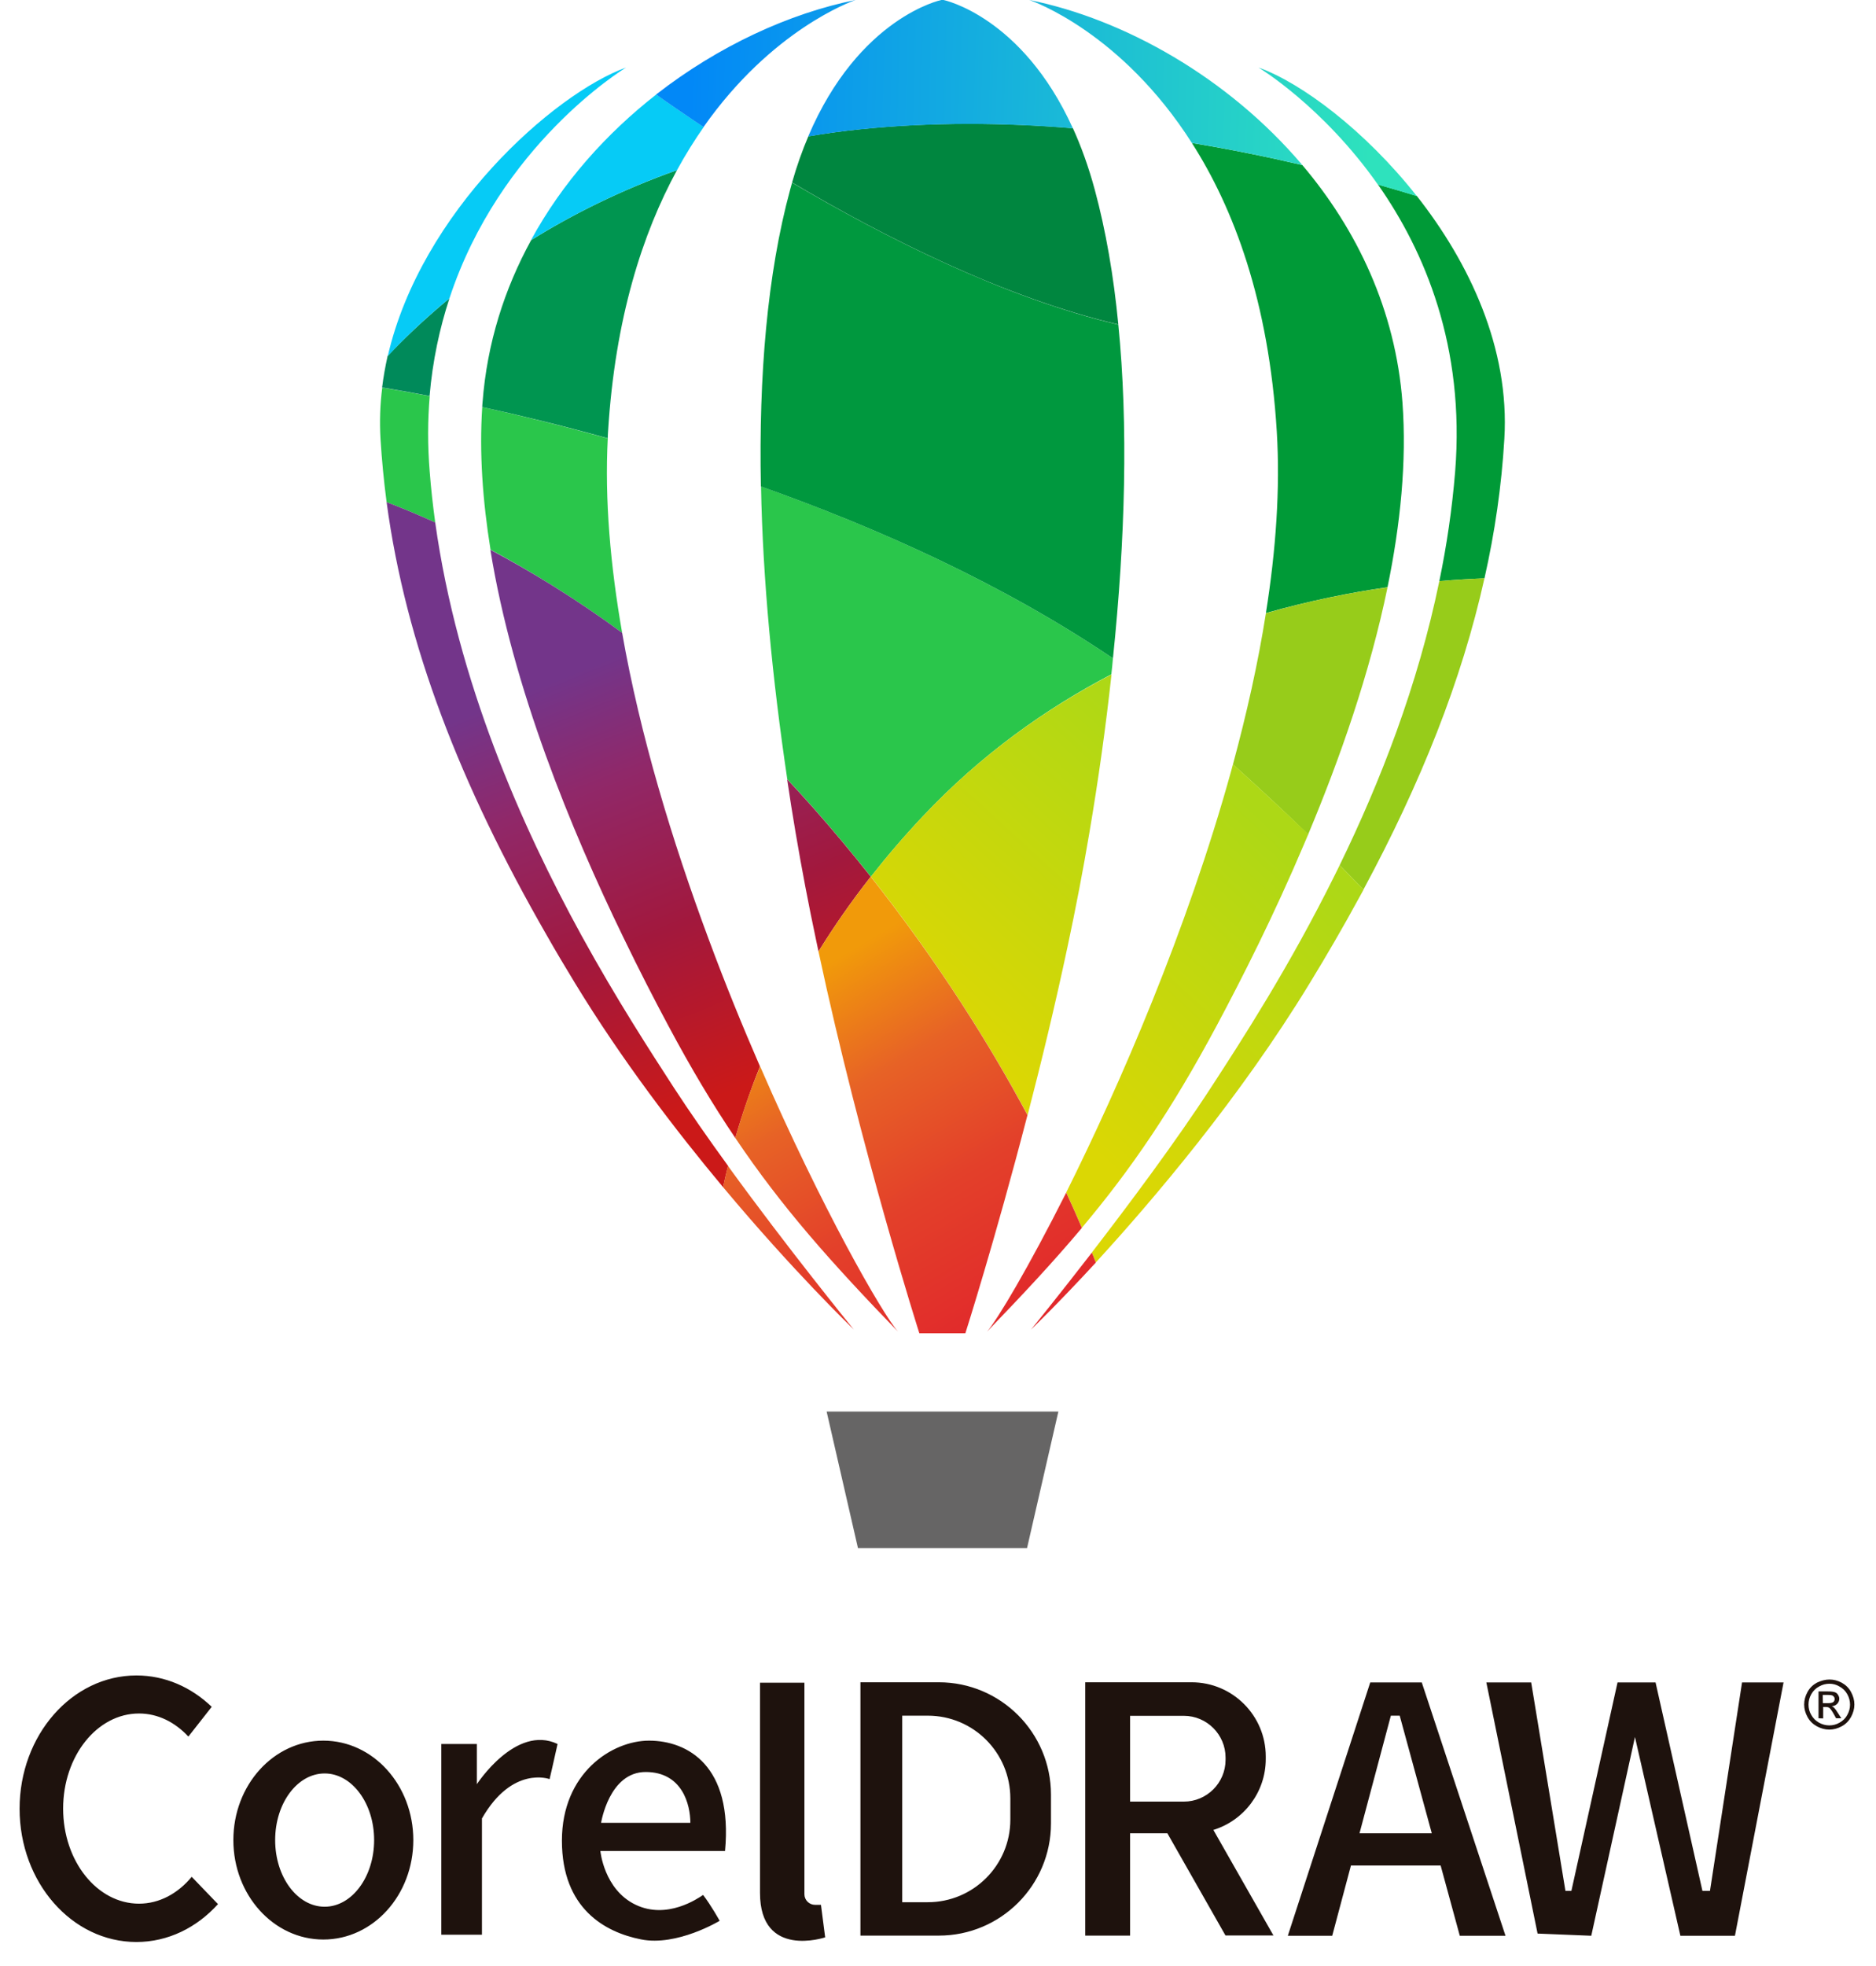 <?xml version="1.0" encoding="utf-8"?>
<!-- Generator: Adobe Illustrator 23.0.1, SVG Export Plug-In . SVG Version: 6.00 Build 0)  -->
<svg version="1.1"
	 id="Layer_1" text-rendering="geometricPrecision" image-rendering="optimizeQuality" shape-rendering="geometricPrecision"
	 xmlns="http://www.w3.org/2000/svg" xmlns:xlink="http://www.w3.org/1999/xlink" x="0px" y="0px" viewBox="0 0 1292.7 1354.2"
	 style="enable-background:new 0 0 1292.7 1354.2;" xml:space="preserve">
<style type="text/css">
	.st0{fill:#2AC64B;}
	.st1{fill:#008A5A;}
	.st2{fill:#009550;}
	.st3{fill:#00983E;}
	.st4{fill:#009A37;}
	.st5{fill:#00863F;}
	.st6{fill:#06CBF6;}
	.st7{fill:url(#SVGID_1_);}
	.st8{fill:#666565;}
	.st9{fill:#1E120D;}
	.st10{fill-rule:evenodd;clip-rule:evenodd;fill:url(#SVGID_2_);}
	.st11{fill-rule:evenodd;clip-rule:evenodd;fill:url(#SVGID_3_);}
	.st12{fill-rule:evenodd;clip-rule:evenodd;fill:url(#SVGID_4_);}
	.st13{fill-rule:evenodd;clip-rule:evenodd;fill:#97CC1A;}
	.st14{fill-rule:evenodd;clip-rule:evenodd;fill:url(#SVGID_5_);}
	.st15{fill-rule:evenodd;clip-rule:evenodd;fill:url(#SVGID_6_);}
	.st16{fill-rule:evenodd;clip-rule:evenodd;fill:url(#SVGID_7_);}
	.st17{fill-rule:evenodd;clip-rule:evenodd;fill:url(#SVGID_8_);}
	.st18{fill-rule:evenodd;clip-rule:evenodd;fill:url(#SVGID_9_);}
	.st19{fill-rule:evenodd;clip-rule:evenodd;fill:url(#SVGID_10_);}
</style>
<g>
	<path class="st0" d="M299.9,359.9c-13-5.9-24.3-10.5-33.5-14c-1.9-14.5-3.3-29-4.2-43.5c-0.7-12-0.3-23.8,1.2-35.4
		c7.8,1.3,18.9,3.2,32.7,5.9c-1.4,16.5-1.5,33.8,0,52.1C297,336.7,298.3,348.3,299.9,359.9z M428.7,435.9
		c-32.9-24.2-63.9-42.9-90.7-57.3c-5.4-33.5-7.8-66.7-5.7-98.2c24.9,5.5,54.2,12.6,86.5,21.6C416.6,344.2,420.6,389.6,428.7,435.9
		L428.7,435.9z M766.9,453.5c-0.3,3.7-0.7,7.3-1.1,11c-45,23.5-89.8,55.2-130,97.9c-13,13.8-24.9,27.7-35.7,41.5
		c-12.2-15.4-25.2-31-39-46.7c-6.2-7-12.4-13.8-18.6-20.4c-10.3-69.3-16.9-137.6-18.1-201.7C604.4,363.5,690.8,402.1,766.9,453.5
		L766.9,453.5z"/>
	<path class="st1" d="M309.7,205.5c-6.7,20.4-11.6,42.9-13.7,67.3c-13.8-2.7-24.9-4.6-32.7-5.9c0.9-7.3,2.2-14.5,3.8-21.7
		C277,234.7,291.2,220.8,309.7,205.5z"/>
	<path class="st2" d="M466.5,117.2c-23.7,43.4-42.7,102-47.5,180.1c-0.1,1.5-0.2,3.1-0.2,4.6c-32.3-9-61.7-16.1-86.5-21.5
		c0-1.1,0.1-2.1,0.2-3.1c3.1-41,15.2-78.5,33.5-111.9C394.1,147.9,427.6,131,466.5,117.2z"/>
	<path class="st3" d="M766.9,453.5c-76.1-51.4-162.5-90-242.6-118.4c-1.5-76.3,4.4-146.5,20.2-204.6c0.4-1.6,0.9-3.2,1.3-4.7
		c63.5,37.5,146.3,79.4,224.8,97.8C777.5,292.8,775.4,371.5,766.9,453.5L766.9,453.5z"/>
	<path class="st4" d="M1036.6,302.4c-1.9,32.2-6.5,64.1-13.7,96c-9.1,0.3-19.5,0.9-31.1,1.9c5.1-24.6,8.8-49.7,10.9-75.4
		c6.9-86.2-21-151.9-53.2-197.8c9.5,2.7,18.4,5.3,26.8,7.9C1012.5,181,1040.4,239.9,1036.6,302.4z M956.1,404.5
		c-25.2,3.6-53.7,9.3-83.8,17.8c6.9-43.3,9.9-85.6,7.5-125c-5.5-90-29.8-153.9-58.5-198.8c26.9,4.4,52.5,9.7,76.1,15.2
		c37.6,44.4,64.2,99.8,69,163.6C969.4,317.9,965,361.2,956.1,404.5z"/>
	<path class="st5" d="M770.6,223.5c-78.6-18.4-161.3-60.2-224.8-97.8c3.3-11.6,7.1-22.2,11.2-31.8c11.6-2,23.6-3.6,35.9-4.9
		c49.6-5.1,99.2-4.6,146.4-0.7c5.6,12.3,10.7,26.3,15,42.1C762,158.8,767.4,190.1,770.6,223.5z"/>
	<path class="st6" d="M431.4,46.5c-2.6,1.6-87,53.6-121.7,159c-18.5,15.2-32.7,29.2-42.5,39.8C290.1,145.8,381.7,64.5,431.4,46.5z
		 M484.9,87.5c-6.3,9-12.5,18.9-18.4,29.7c-38.8,13.7-72.3,30.7-100.6,48.2c21.6-39.7,52-73.5,86.3-100.3
		C460.3,70.9,471.4,78.6,484.9,87.5L484.9,87.5z"/>
	
		<linearGradient id="SVGID_1_" gradientUnits="userSpaceOnUse" x1="-44721.586" y1="25303.152" x2="-42864.465" y2="25246.873" gradientTransform="matrix(0.253 0 0 -0.253 11790.118 6458.12)">
		<stop  offset="0" style="stop-color:#0288F7"/>
		<stop  offset="1" style="stop-color:#2EE2BD"/>
	</linearGradient>
	<path class="st7" d="M976.3,135.1c-8.4-2.6-17.3-5.2-26.8-7.9c-38.1-54.2-82.3-80.7-82.3-80.7C896.6,57,940.5,89.7,976.3,135.1z
		 M897.4,113.7c-23.6-5.5-49.1-10.8-76.1-15.2C772.9,22.6,712.2,1,709.3,0C774.4,13.1,846.1,53.2,897.4,113.7z M739.3,88.4
		c-47.2-3.9-96.7-4.4-146.4,0.7c-12.3,1.2-24.3,2.9-36,4.9C591.9,11.8,648.6,0,648.6,0h1.6C650.2,0,704.3,11.2,739.3,88.4z M589.5,0
		c-2.8,1-57.7,20.5-104.7,87.5c-13.4-8.9-24.6-16.6-32.7-22.4C495,31.7,543.9,9.2,589.5,0L589.5,0z"/>
	<path class="st8" d="M649.4,1066.4h58.3l21.6-94.1H569.6l21.6,94.1H649.4z"/>
	<path class="st9" d="M1256.1,1173.2h3.6c1.7,0,2.9-0.3,3.6-0.8c0.6-0.5,0.9-1.2,0.9-2.1c0-0.5-0.1-1-0.5-1.5
		c-0.3-0.4-0.7-0.8-1.3-1c-0.5-0.2-1.5-0.3-3-0.3h-3.4L1256.1,1173.2z M1253.1,1183.6v-18.5h6.4c2.2,0,3.7,0.2,4.7,0.5
		c1,0.3,1.8,0.9,2.3,1.8c0.6,0.9,0.9,1.8,0.9,2.7c0,1.4-0.5,2.5-1.4,3.5c-1,1-2.2,1.6-3.8,1.7c0.7,0.3,1.2,0.6,1.6,1
		c0.7,0.7,1.6,1.9,2.7,3.7l2.3,3.6h-3.6l-1.6-2.9c-1.3-2.3-2.3-3.7-3.1-4.3c-0.6-0.4-1.4-0.6-2.4-0.6h-1.8v7.9L1253.1,1183.6z
		 M1260.6,1159.8c-2.4,0-4.8,0.6-7.1,1.9c-2.3,1.2-4.1,3-5.4,5.3c-1.3,2.3-1.9,4.7-1.9,7.2c0,2.5,0.6,4.9,1.9,7.1
		c1.3,2.3,3,4,5.3,5.3c2.3,1.3,4.7,1.9,7.1,1.9c2.5,0,4.9-0.6,7.1-1.9c2.3-1.3,4.1-3,5.3-5.3c1.3-2.3,1.9-4.6,1.9-7.1
		c0-2.5-0.6-4.9-1.9-7.2c-1.3-2.3-3.1-4.1-5.4-5.3C1265.4,1160.4,1263,1159.8,1260.6,1159.8L1260.6,1159.8z M1260.6,1156.9
		c2.9,0,5.7,0.7,8.5,2.2c2.7,1.5,4.9,3.6,6.4,6.4c1.5,2.8,2.3,5.6,2.3,8.6c0,3-0.8,5.8-2.3,8.6c-1.5,2.7-3.6,4.9-6.4,6.4
		c-2.7,1.5-5.6,2.3-8.6,2.3c-3,0-5.8-0.8-8.6-2.3c-2.7-1.5-4.9-3.6-6.4-6.4c-1.5-2.7-2.3-5.6-2.3-8.6c0-3,0.8-5.9,2.3-8.6
		c1.5-2.8,3.7-4.9,6.4-6.4C1254.9,1157.7,1257.7,1156.9,1260.6,1156.9L1260.6,1156.9z M1059.5,1331.9l37,1.5l30.1-136.9l31.3,136.9
		h37.6l33.5-174.5h-28.6l-22.1,143.6h-5.2l-32.3-143.6h-26.2l-31.8,143.6h-4.1l-23.6-143.6h-30.9L1059.5,1331.9z M986.6,1262.8
		l-22.1-81h-6.1l-21.6,81H986.6z M992.7,1285h-61.8l-12.9,48.4h-30.6l56.8-174.5h35.5l57.7,174.5h-31.5L992.7,1285z M778.7,1241h37
		c15.9,0,28.8-12.9,28.8-28.8v-1.5c0-15.9-12.9-28.8-28.8-28.8h-37V1241z M844.5,1333.3l-40.1-70.5h-25.7v70.5h-30.9v-174.5h73.3
		c28.2,0,51.1,22.9,51.1,51.1v1.7c0,23-15.2,42.5-36.1,48.9l41.4,72.7H844.5z M696.2,1238.8v14.6c0,31.5-25.5,56.9-56.9,56.9h-17.6
		v-128.5h17.6C670.8,1181.8,696.2,1207.3,696.2,1238.8z M646.9,1158.8h-54v174.5h54c42.7,0,77.3-34.6,77.3-77.3v-19.8
		C724.2,1193.5,689.6,1158.8,646.9,1158.8z M565.7,1312.1h-4.1c-4,0-7.3-3.3-7.3-7.3v-145.7h-30.6v144.8c0,45.7,44.9,30.6,44.9,30.6
		L565.7,1312.1z M475.7,1255.6h-61.5c0,0,5.5-35,30.7-35S475.7,1243,475.7,1255.6z M387.2,1267.9c0,46.8,29.7,63.1,54.5,68
		c24.8,5,54.2-12.8,54.2-12.8s-5.8-10.5-11.4-17.8c-3.5,2.3-24.8,17.2-46.6,6.7c-21.8-10.5-24.2-37-24.2-37h85.9
		c5.5-58.5-25.6-76-52.4-76C421.8,1199,387.2,1221.2,387.2,1267.9L387.2,1267.9z M378.7,1225.5c0,0,2.3-9.6,5.5-24.2
		c-28.8-13.7-55.6,27.7-55.6,27.7v-27.7h-24.5v131.4h28v-80.1C353.1,1215.9,378.7,1225.5,378.7,1225.5L378.7,1225.5z M257.8,1267.5
		c0,25.3-15.3,45.9-34.1,45.9s-34.1-20.5-34.1-45.9s15.3-45.9,34.1-45.9S257.8,1242.2,257.8,1267.5z M222.8,1199
		c-34.3,0-62,30.6-62,68.5s27.8,68.5,62,68.5c34.3,0,62-30.6,62-68.5S257.1,1199,222.8,1199z M150.2,1311.6
		c-14.5,16.1-34.3,26.1-56.2,26.1c-44.5,0-80.5-41.1-80.5-91.8c0-50.7,36.1-91.8,80.5-91.8c19.8,0,37.8,8.1,51.9,21.6l-16.1,20.5
		c-9.2-9.9-21-15.9-34-15.9c-28.9,0-52.3,29.3-52.3,65.5c0,36.2,23.4,65.5,52.3,65.5c14.1,0,26.9-7.1,36.3-18.5L150.2,1311.6z"/>
</g>
<linearGradient id="SVGID_2_" gradientUnits="userSpaceOnUse" x1="-44579.469" y1="22565.75" x2="-45036.289" y2="23695.42" gradientTransform="matrix(0.253 0 0 -0.253 11790.118 6458.12)">
	<stop  offset="0" style="stop-color:#CB1918"/>
	<stop  offset="0.388" style="stop-color:#A2183D"/>
	<stop  offset="0.749" style="stop-color:#902869"/>
	<stop  offset="1" style="stop-color:#73358A"/>
</linearGradient>
<path class="st10" d="M429.3,645.2c11.2,23.2,21.9,43.9,31.1,61.1c15.8,29.6,30.8,54.7,46.3,77.6c4.5-15.7,10.1-32.2,17-49.3
	c-12-27.6-24.1-57.2-35.5-88c-24.9-67-47.1-139.9-59.5-210.7c-32.9-24.2-63.9-42.9-90.8-57.2C353.3,473.9,393.8,572.1,429.3,645.2
	L429.3,645.2z"/>
<linearGradient id="SVGID_3_" gradientUnits="userSpaceOnUse" x1="-44810.293" y1="22472.4" x2="-45267.121" y2="23602.08" gradientTransform="matrix(0.253 0 0 -0.253 11790.118 6458.12)">
	<stop  offset="0" style="stop-color:#CB1918"/>
	<stop  offset="0.388" style="stop-color:#A2183D"/>
	<stop  offset="0.749" style="stop-color:#902869"/>
	<stop  offset="1" style="stop-color:#73358A"/>
</linearGradient>
<path class="st11" d="M376.6,644c6.3,11.1,12.9,22.2,19.8,33.5c32,52.5,69,100.9,101.9,140.3c1-4.8,2.1-9.7,3.4-14.7
	c-13.3-18.3-26.3-36.9-37.5-54.1c-16-24.7-39.2-60.4-63.4-104.4c-41.4-75.5-85.6-175.2-100.9-284.7c-13-5.9-24.3-10.5-33.5-14
	C279.6,444.1,317.2,540.6,376.6,644L376.6,644z"/>
<linearGradient id="SVGID_4_" gradientUnits="userSpaceOnUse" x1="-44176.07" y1="22728.875" x2="-44632.902" y2="23858.557" gradientTransform="matrix(0.253 0 0 -0.253 11790.118 6458.12)">
	<stop  offset="0" style="stop-color:#CB1918"/>
	<stop  offset="0.388" style="stop-color:#A2183D"/>
	<stop  offset="0.749" style="stop-color:#902869"/>
	<stop  offset="1" style="stop-color:#73358A"/>
</linearGradient>
<path class="st12" d="M548.2,573.4c4.2,24.8,9,50,14.3,74.9c0.5,2.4,1,4.7,1.5,7.1c10.5-17,22.4-34.2,36-51.5
	c-12.6-15.9-25.6-31.5-39-46.7c-6.2-7-12.4-13.8-18.6-20.4C544.2,549,546.1,561.1,548.2,573.4L548.2,573.4z"/>
<path class="st13" d="M991.8,400.3C977,472.3,950.9,539,923.1,596c5.6,5.6,11.1,11.3,16.4,16.8c39.6-73.6,67.7-143.9,83.4-214.5
	C1013.9,398.8,1003.4,399.3,991.8,400.3z M872.3,422.4c-5.4,34.4-13.3,69.4-22.7,104.1c16.4,14.8,34.3,31.3,51.8,48.3
	c22-52.5,42.6-111.4,54.7-170.2C930.9,408.1,902.4,413.8,872.3,422.4L872.3,422.4z"/>
<linearGradient id="SVGID_5_" gradientUnits="userSpaceOnUse" x1="-43237.258" y1="23368.31" x2="-43900.188" y2="22644.19" gradientTransform="matrix(0.253 0 0 -0.253 11790.118 6458.12)">
	<stop  offset="0" style="stop-color:#ADD816"/>
	<stop  offset="1" style="stop-color:#DBD704"/>
</linearGradient>
<path class="st14" d="M635.8,562.4c-13,13.8-24.9,27.7-35.7,41.5c47.3,59.8,82.5,116.7,108,164.2c9.3-35.8,18.9-75.4,27.5-115.9
	c5.6-26.2,10.7-52.7,15.1-78.8c6.2-36.5,11.3-72.9,15.2-108.8C720.8,488.1,676,519.7,635.8,562.4z M923.1,596
	c-1.1,2.2-2.1,4.4-3.2,6.5c-31.4,63.4-64.4,114.3-85.3,146.4c-24.1,37.1-56.5,80.5-82.2,113.8c0.9,2.5,1.8,4.7,2.7,6.9
	c39.8-43.4,99.2-113.3,147.3-192.2c12.1-19.8,23.4-39.3,33.9-58.6c1.1-2,2.2-4,3.3-6C934.2,607.3,928.7,601.7,923.1,596L923.1,596z
	 M849.6,526.4l-1.2,4.5c-30.5,110.2-77,216.9-113.7,290.5c4,8.7,7.6,16.9,10.8,24.3c34-40.4,61.9-81.3,93-139.4
	c17.1-32,39.2-75.5,60.2-125.1l2.8-6.6C883.8,557.7,865.9,541.2,849.6,526.4L849.6,526.4z"/>
<linearGradient id="SVGID_6_" gradientUnits="userSpaceOnUse" x1="-43738.574" y1="21977.016" x2="-44302.898" y2="22928.676" gradientTransform="matrix(0.253 0 0 -0.253 11790.118 6458.12)">
	<stop  offset="0" style="stop-color:#E1282B"/>
	<stop  offset="0.388" style="stop-color:#E3402A"/>
	<stop  offset="0.702" style="stop-color:#E76226"/>
	<stop  offset="1" style="stop-color:#F19A0A"/>
</linearGradient>
<path class="st15" d="M680.1,917.3c24.8-25.7,46.1-48.5,65.4-71.5c-3.2-7.5-6.8-15.6-10.8-24.3C708.5,873.5,687.3,909,680.1,917.3z"
	/>
<linearGradient id="SVGID_7_" gradientUnits="userSpaceOnUse" x1="-43702.516" y1="21998.398" x2="-44266.832" y2="22950.059" gradientTransform="matrix(0.253 0 0 -0.253 11790.118 6458.12)">
	<stop  offset="0" style="stop-color:#E1282B"/>
	<stop  offset="0.388" style="stop-color:#E3402A"/>
	<stop  offset="0.702" style="stop-color:#E76226"/>
	<stop  offset="1" style="stop-color:#F19A0A"/>
</linearGradient>
<path class="st16" d="M710.5,915.8c1.3-1.3,18.9-18.2,44.6-46.1c-0.9-2.2-1.7-4.5-2.7-6.9C729.4,892.5,711.9,914.1,710.5,915.8z"/>
<linearGradient id="SVGID_8_" gradientUnits="userSpaceOnUse" x1="-43798.457" y1="21941.506" x2="-44362.777" y2="22893.166" gradientTransform="matrix(0.253 0 0 -0.253 11790.118 6458.12)">
	<stop  offset="0" style="stop-color:#E1282B"/>
	<stop  offset="0.388" style="stop-color:#E3402A"/>
	<stop  offset="0.702" style="stop-color:#E76226"/>
	<stop  offset="1" style="stop-color:#F19A0A"/>
</linearGradient>
<path class="st17" d="M564,655.4c29.3,137.2,69.5,263,69.5,263h31.7c0,0,20.4-63.9,42.8-150.3c-25.5-47.6-60.7-104.4-108-164.2
	C586.5,621.1,574.5,638.4,564,655.4z"/>
<linearGradient id="SVGID_9_" gradientUnits="userSpaceOnUse" x1="-44109.523" y1="21757.051" x2="-44673.844" y2="22708.711" gradientTransform="matrix(0.253 0 0 -0.253 11790.118 6458.12)">
	<stop  offset="0" style="stop-color:#E1282B"/>
	<stop  offset="0.388" style="stop-color:#E3402A"/>
	<stop  offset="0.702" style="stop-color:#E76226"/>
	<stop  offset="1" style="stop-color:#F19A0A"/>
</linearGradient>
<path class="st18" d="M506.7,783.9c32,47.6,65.8,85.5,112.1,133.4c-10.8-12.3-52.5-84.8-95-182.7
	C516.7,751.7,511.1,768.3,506.7,783.9L506.7,783.9z"/>
<linearGradient id="SVGID_10_" gradientUnits="userSpaceOnUse" x1="-44213.816" y1="21695.201" x2="-44778.137" y2="22646.871" gradientTransform="matrix(0.253 0 0 -0.253 11790.118 6458.12)">
	<stop  offset="0" style="stop-color:#E1282B"/>
	<stop  offset="0.388" style="stop-color:#E3402A"/>
	<stop  offset="0.702" style="stop-color:#E76226"/>
	<stop  offset="1" style="stop-color:#F19A0A"/>
</linearGradient>
<path class="st19" d="M498.3,817.8c48.4,57.9,88,96,90,98c-2.1-2.6-45.8-56.3-86.7-112.7C500.4,808.1,499.2,813,498.3,817.8
	L498.3,817.8z"/>
</svg>
